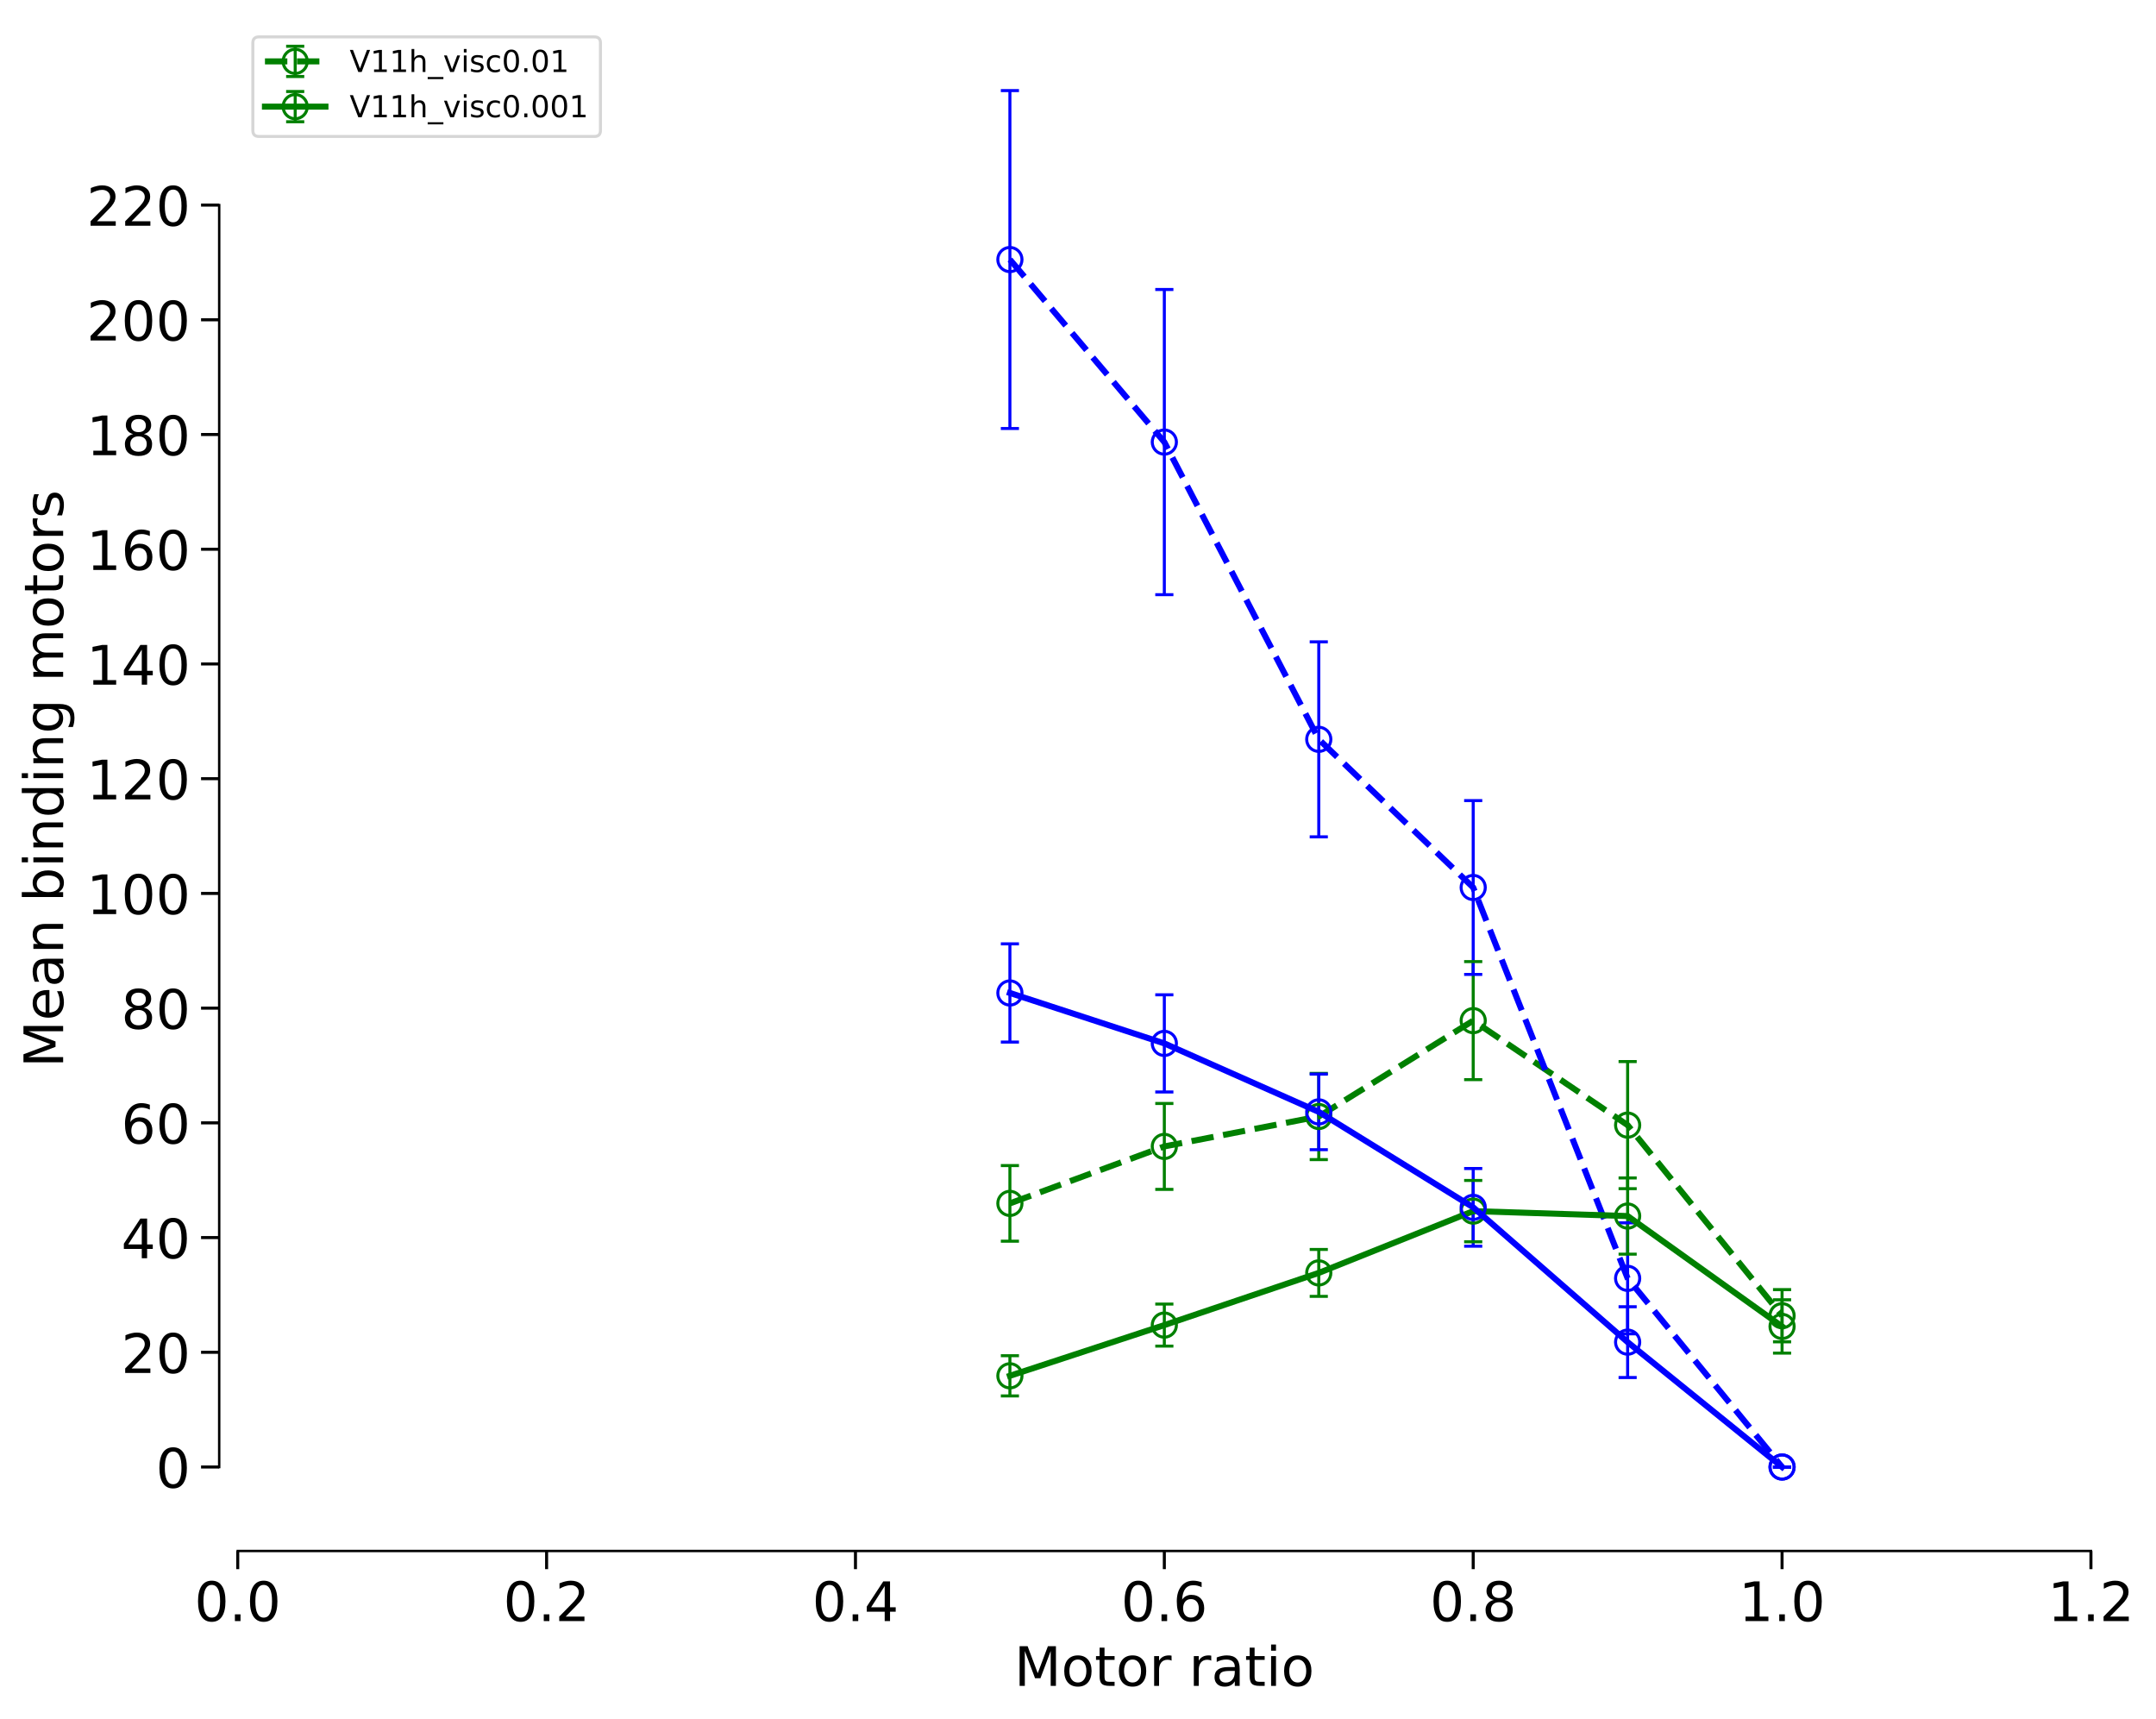 <?xml version="1.0" encoding="utf-8" standalone="no"?>
<!DOCTYPE svg PUBLIC "-//W3C//DTD SVG 1.1//EN"
  "http://www.w3.org/Graphics/SVG/1.1/DTD/svg11.dtd">
<!-- Created with matplotlib (https://matplotlib.org/) -->
<svg height="568.298pt" version="1.1" viewBox="0 0 712.876 568.298" width="712.876pt" xmlns="http://www.w3.org/2000/svg" xmlns:xlink="http://www.w3.org/1999/xlink">
 <defs>
  <style type="text/css">
*{stroke-linecap:butt;stroke-linejoin:round;}
  </style>
 </defs>
 <g id="figure_1">
  <g id="patch_1">
   <path d="M 0 568.298 
L 712.876 568.298 
L 712.876 0 
L 0 0 
z
" style="fill:#ffffff;"/>
  </g>
  <g id="axes_1">
   <g id="patch_2">
    <path d="M 78.606 507.751 
L 691.363 507.751 
L 691.363 7.2 
L 78.606 7.2 
z
" style="fill:#ffffff;"/>
   </g>
   <g id="matplotlib.axis_1">
    <g id="xtick_1">
     <g id="line2d_1">
      <defs>
       <path d="M 0 0 
L 0 6 
" id="m75770ef612" style="stroke:#000000;"/>
      </defs>
      <g>
       <use style="stroke:#000000;" x="78.606" xlink:href="#m75770ef612" y="512.757"/>
      </g>
     </g>
     <g id="text_1">
      <!-- 0.0 -->
      <defs>
       <path d="M 31.781 66.406 
Q 24.172 66.406 20.328 58.906 
Q 16.5 51.422 16.5 36.375 
Q 16.5 21.391 20.328 13.891 
Q 24.172 6.391 31.781 6.391 
Q 39.453 6.391 43.281 13.891 
Q 47.125 21.391 47.125 36.375 
Q 47.125 51.422 43.281 58.906 
Q 39.453 66.406 31.781 66.406 
z
M 31.781 74.219 
Q 44.047 74.219 50.516 64.516 
Q 56.984 54.828 56.984 36.375 
Q 56.984 17.969 50.516 8.266 
Q 44.047 -1.422 31.781 -1.422 
Q 19.531 -1.422 13.062 8.266 
Q 6.594 17.969 6.594 36.375 
Q 6.594 54.828 13.062 64.516 
Q 19.531 74.219 31.781 74.219 
z
" id="DejaVuSans-48"/>
       <path d="M 10.688 12.406 
L 21 12.406 
L 21 0 
L 10.688 0 
z
" id="DejaVuSans-46"/>
      </defs>
      <g transform="translate(64.293 535.934)scale(0.18 -0.18)">
       <use xlink:href="#DejaVuSans-48"/>
       <use x="63.623" xlink:href="#DejaVuSans-46"/>
       <use x="95.41" xlink:href="#DejaVuSans-48"/>
      </g>
     </g>
    </g>
    <g id="xtick_2">
     <g id="line2d_2">
      <g>
       <use style="stroke:#000000;" x="180.732" xlink:href="#m75770ef612" y="512.757"/>
      </g>
     </g>
     <g id="text_2">
      <!-- 0.2 -->
      <defs>
       <path d="M 19.188 8.297 
L 53.609 8.297 
L 53.609 0 
L 7.328 0 
L 7.328 8.297 
Q 12.938 14.109 22.625 23.891 
Q 32.328 33.688 34.812 36.531 
Q 39.547 41.844 41.422 45.531 
Q 43.312 49.219 43.312 52.781 
Q 43.312 58.594 39.234 62.25 
Q 35.156 65.922 28.609 65.922 
Q 23.969 65.922 18.812 64.312 
Q 13.672 62.703 7.812 59.422 
L 7.812 69.391 
Q 13.766 71.781 18.938 73 
Q 24.125 74.219 28.422 74.219 
Q 39.75 74.219 46.484 68.547 
Q 53.219 62.891 53.219 53.422 
Q 53.219 48.922 51.531 44.891 
Q 49.859 40.875 45.406 35.406 
Q 44.188 33.984 37.641 27.219 
Q 31.109 20.453 19.188 8.297 
z
" id="DejaVuSans-50"/>
      </defs>
      <g transform="translate(166.419 535.934)scale(0.18 -0.18)">
       <use xlink:href="#DejaVuSans-48"/>
       <use x="63.623" xlink:href="#DejaVuSans-46"/>
       <use x="95.41" xlink:href="#DejaVuSans-50"/>
      </g>
     </g>
    </g>
    <g id="xtick_3">
     <g id="line2d_3">
      <g>
       <use style="stroke:#000000;" x="282.858" xlink:href="#m75770ef612" y="512.757"/>
      </g>
     </g>
     <g id="text_3">
      <!-- 0.4 -->
      <defs>
       <path d="M 37.797 64.312 
L 12.891 25.391 
L 37.797 25.391 
z
M 35.203 72.906 
L 47.609 72.906 
L 47.609 25.391 
L 58.016 25.391 
L 58.016 17.188 
L 47.609 17.188 
L 47.609 0 
L 37.797 0 
L 37.797 17.188 
L 4.891 17.188 
L 4.891 26.703 
z
" id="DejaVuSans-52"/>
      </defs>
      <g transform="translate(268.545 535.934)scale(0.18 -0.18)">
       <use xlink:href="#DejaVuSans-48"/>
       <use x="63.623" xlink:href="#DejaVuSans-46"/>
       <use x="95.41" xlink:href="#DejaVuSans-52"/>
      </g>
     </g>
    </g>
    <g id="xtick_4">
     <g id="line2d_4">
      <g>
       <use style="stroke:#000000;" x="384.984" xlink:href="#m75770ef612" y="512.757"/>
      </g>
     </g>
     <g id="text_4">
      <!-- 0.6 -->
      <defs>
       <path d="M 33.016 40.375 
Q 26.375 40.375 22.484 35.828 
Q 18.609 31.297 18.609 23.391 
Q 18.609 15.531 22.484 10.953 
Q 26.375 6.391 33.016 6.391 
Q 39.656 6.391 43.531 10.953 
Q 47.406 15.531 47.406 23.391 
Q 47.406 31.297 43.531 35.828 
Q 39.656 40.375 33.016 40.375 
z
M 52.594 71.297 
L 52.594 62.312 
Q 48.875 64.062 45.094 64.984 
Q 41.312 65.922 37.594 65.922 
Q 27.828 65.922 22.672 59.328 
Q 17.531 52.734 16.797 39.406 
Q 19.672 43.656 24.016 45.922 
Q 28.375 48.188 33.594 48.188 
Q 44.578 48.188 50.953 41.516 
Q 57.328 34.859 57.328 23.391 
Q 57.328 12.156 50.688 5.359 
Q 44.047 -1.422 33.016 -1.422 
Q 20.359 -1.422 13.672 8.266 
Q 6.984 17.969 6.984 36.375 
Q 6.984 53.656 15.188 63.938 
Q 23.391 74.219 37.203 74.219 
Q 40.922 74.219 44.703 73.484 
Q 48.484 72.75 52.594 71.297 
z
" id="DejaVuSans-54"/>
      </defs>
      <g transform="translate(370.672 535.934)scale(0.18 -0.18)">
       <use xlink:href="#DejaVuSans-48"/>
       <use x="63.623" xlink:href="#DejaVuSans-46"/>
       <use x="95.41" xlink:href="#DejaVuSans-54"/>
      </g>
     </g>
    </g>
    <g id="xtick_5">
     <g id="line2d_5">
      <g>
       <use style="stroke:#000000;" x="487.111" xlink:href="#m75770ef612" y="512.757"/>
      </g>
     </g>
     <g id="text_5">
      <!-- 0.8 -->
      <defs>
       <path d="M 31.781 34.625 
Q 24.75 34.625 20.719 30.859 
Q 16.703 27.094 16.703 20.516 
Q 16.703 13.922 20.719 10.156 
Q 24.75 6.391 31.781 6.391 
Q 38.812 6.391 42.859 10.172 
Q 46.922 13.969 46.922 20.516 
Q 46.922 27.094 42.891 30.859 
Q 38.875 34.625 31.781 34.625 
z
M 21.922 38.812 
Q 15.578 40.375 12.031 44.719 
Q 8.5 49.078 8.5 55.328 
Q 8.5 64.062 14.719 69.141 
Q 20.953 74.219 31.781 74.219 
Q 42.672 74.219 48.875 69.141 
Q 55.078 64.062 55.078 55.328 
Q 55.078 49.078 51.531 44.719 
Q 48 40.375 41.703 38.812 
Q 48.828 37.156 52.797 32.312 
Q 56.781 27.484 56.781 20.516 
Q 56.781 9.906 50.312 4.234 
Q 43.844 -1.422 31.781 -1.422 
Q 19.734 -1.422 13.25 4.234 
Q 6.781 9.906 6.781 20.516 
Q 6.781 27.484 10.781 32.312 
Q 14.797 37.156 21.922 38.812 
z
M 18.312 54.391 
Q 18.312 48.734 21.844 45.562 
Q 25.391 42.391 31.781 42.391 
Q 38.141 42.391 41.719 45.562 
Q 45.312 48.734 45.312 54.391 
Q 45.312 60.062 41.719 63.234 
Q 38.141 66.406 31.781 66.406 
Q 25.391 66.406 21.844 63.234 
Q 18.312 60.062 18.312 54.391 
z
" id="DejaVuSans-56"/>
      </defs>
      <g transform="translate(472.798 535.934)scale(0.18 -0.18)">
       <use xlink:href="#DejaVuSans-48"/>
       <use x="63.623" xlink:href="#DejaVuSans-46"/>
       <use x="95.41" xlink:href="#DejaVuSans-56"/>
      </g>
     </g>
    </g>
    <g id="xtick_6">
     <g id="line2d_6">
      <g>
       <use style="stroke:#000000;" x="589.237" xlink:href="#m75770ef612" y="512.757"/>
      </g>
     </g>
     <g id="text_6">
      <!-- 1.0 -->
      <defs>
       <path d="M 12.406 8.297 
L 28.516 8.297 
L 28.516 63.922 
L 10.984 60.406 
L 10.984 69.391 
L 28.422 72.906 
L 38.281 72.906 
L 38.281 8.297 
L 54.391 8.297 
L 54.391 0 
L 12.406 0 
z
" id="DejaVuSans-49"/>
      </defs>
      <g transform="translate(574.924 535.934)scale(0.18 -0.18)">
       <use xlink:href="#DejaVuSans-49"/>
       <use x="63.623" xlink:href="#DejaVuSans-46"/>
       <use x="95.41" xlink:href="#DejaVuSans-48"/>
      </g>
     </g>
    </g>
    <g id="xtick_7">
     <g id="line2d_7">
      <g>
       <use style="stroke:#000000;" x="691.363" xlink:href="#m75770ef612" y="512.757"/>
      </g>
     </g>
     <g id="text_7">
      <!-- 1.2 -->
      <g transform="translate(677.05 535.934)scale(0.18 -0.18)">
       <use xlink:href="#DejaVuSans-49"/>
       <use x="63.623" xlink:href="#DejaVuSans-46"/>
       <use x="95.41" xlink:href="#DejaVuSans-50"/>
      </g>
     </g>
    </g>
    <g id="text_8">
     <!-- Motor ratio -->
     <defs>
      <path d="M 9.812 72.906 
L 24.516 72.906 
L 43.109 23.297 
L 61.812 72.906 
L 76.516 72.906 
L 76.516 0 
L 66.891 0 
L 66.891 64.016 
L 48.094 14.016 
L 38.188 14.016 
L 19.391 64.016 
L 19.391 0 
L 9.812 0 
z
" id="DejaVuSans-77"/>
      <path d="M 30.609 48.391 
Q 23.391 48.391 19.188 42.75 
Q 14.984 37.109 14.984 27.297 
Q 14.984 17.484 19.156 11.844 
Q 23.344 6.203 30.609 6.203 
Q 37.797 6.203 41.984 11.859 
Q 46.188 17.531 46.188 27.297 
Q 46.188 37.016 41.984 42.703 
Q 37.797 48.391 30.609 48.391 
z
M 30.609 56 
Q 42.328 56 49.016 48.375 
Q 55.719 40.766 55.719 27.297 
Q 55.719 13.875 49.016 6.219 
Q 42.328 -1.422 30.609 -1.422 
Q 18.844 -1.422 12.172 6.219 
Q 5.516 13.875 5.516 27.297 
Q 5.516 40.766 12.172 48.375 
Q 18.844 56 30.609 56 
z
" id="DejaVuSans-111"/>
      <path d="M 18.312 70.219 
L 18.312 54.688 
L 36.812 54.688 
L 36.812 47.703 
L 18.312 47.703 
L 18.312 18.016 
Q 18.312 11.328 20.141 9.422 
Q 21.969 7.516 27.594 7.516 
L 36.812 7.516 
L 36.812 0 
L 27.594 0 
Q 17.188 0 13.234 3.875 
Q 9.281 7.766 9.281 18.016 
L 9.281 47.703 
L 2.688 47.703 
L 2.688 54.688 
L 9.281 54.688 
L 9.281 70.219 
z
" id="DejaVuSans-116"/>
      <path d="M 41.109 46.297 
Q 39.594 47.172 37.812 47.578 
Q 36.031 48 33.891 48 
Q 26.266 48 22.188 43.047 
Q 18.109 38.094 18.109 28.812 
L 18.109 0 
L 9.078 0 
L 9.078 54.688 
L 18.109 54.688 
L 18.109 46.188 
Q 20.953 51.172 25.484 53.578 
Q 30.031 56 36.531 56 
Q 37.453 56 38.578 55.875 
Q 39.703 55.766 41.062 55.516 
z
" id="DejaVuSans-114"/>
      <path id="DejaVuSans-32"/>
      <path d="M 34.281 27.484 
Q 23.391 27.484 19.188 25 
Q 14.984 22.516 14.984 16.5 
Q 14.984 11.719 18.141 8.906 
Q 21.297 6.109 26.703 6.109 
Q 34.188 6.109 38.703 11.406 
Q 43.219 16.703 43.219 25.484 
L 43.219 27.484 
z
M 52.203 31.203 
L 52.203 0 
L 43.219 0 
L 43.219 8.297 
Q 40.141 3.328 35.547 0.953 
Q 30.953 -1.422 24.312 -1.422 
Q 15.922 -1.422 10.953 3.297 
Q 6 8.016 6 15.922 
Q 6 25.141 12.172 29.828 
Q 18.359 34.516 30.609 34.516 
L 43.219 34.516 
L 43.219 35.406 
Q 43.219 41.609 39.141 45 
Q 35.062 48.391 27.688 48.391 
Q 23 48.391 18.547 47.266 
Q 14.109 46.141 10.016 43.891 
L 10.016 52.203 
Q 14.938 54.109 19.578 55.047 
Q 24.219 56 28.609 56 
Q 40.484 56 46.344 49.844 
Q 52.203 43.703 52.203 31.203 
z
" id="DejaVuSans-97"/>
      <path d="M 9.422 54.688 
L 18.406 54.688 
L 18.406 0 
L 9.422 0 
z
M 9.422 75.984 
L 18.406 75.984 
L 18.406 64.594 
L 9.422 64.594 
z
" id="DejaVuSans-105"/>
     </defs>
     <g transform="translate(335.366 557.355)scale(0.18 -0.18)">
      <use xlink:href="#DejaVuSans-77"/>
      <use x="86.279" xlink:href="#DejaVuSans-111"/>
      <use x="147.461" xlink:href="#DejaVuSans-116"/>
      <use x="186.67" xlink:href="#DejaVuSans-111"/>
      <use x="247.852" xlink:href="#DejaVuSans-114"/>
      <use x="288.965" xlink:href="#DejaVuSans-32"/>
      <use x="320.752" xlink:href="#DejaVuSans-114"/>
      <use x="361.865" xlink:href="#DejaVuSans-97"/>
      <use x="423.145" xlink:href="#DejaVuSans-116"/>
      <use x="462.354" xlink:href="#DejaVuSans-105"/>
      <use x="490.137" xlink:href="#DejaVuSans-111"/>
     </g>
    </g>
   </g>
   <g id="matplotlib.axis_2">
    <g id="ytick_1">
     <g id="line2d_8">
      <defs>
       <path d="M 0 0 
L -6 0 
" id="m78213540f8" style="stroke:#000000;"/>
      </defs>
      <g>
       <use style="stroke:#000000;" x="72.478" xlink:href="#m78213540f8" y="484.999"/>
      </g>
     </g>
     <g id="text_9">
      <!-- 0 -->
      <g transform="translate(51.526 491.837)scale(0.18 -0.18)">
       <use xlink:href="#DejaVuSans-48"/>
      </g>
     </g>
    </g>
    <g id="ytick_2">
     <g id="line2d_9">
      <g>
       <use style="stroke:#000000;" x="72.478" xlink:href="#m78213540f8" y="447.072"/>
      </g>
     </g>
     <g id="text_10">
      <!-- 20 -->
      <g transform="translate(40.073 453.91)scale(0.18 -0.18)">
       <use xlink:href="#DejaVuSans-50"/>
       <use x="63.623" xlink:href="#DejaVuSans-48"/>
      </g>
     </g>
    </g>
    <g id="ytick_3">
     <g id="line2d_10">
      <g>
       <use style="stroke:#000000;" x="72.478" xlink:href="#m78213540f8" y="409.145"/>
      </g>
     </g>
     <g id="text_11">
      <!-- 40 -->
      <g transform="translate(40.073 415.983)scale(0.18 -0.18)">
       <use xlink:href="#DejaVuSans-52"/>
       <use x="63.623" xlink:href="#DejaVuSans-48"/>
      </g>
     </g>
    </g>
    <g id="ytick_4">
     <g id="line2d_11">
      <g>
       <use style="stroke:#000000;" x="72.478" xlink:href="#m78213540f8" y="371.217"/>
      </g>
     </g>
     <g id="text_12">
      <!-- 60 -->
      <g transform="translate(40.073 378.056)scale(0.18 -0.18)">
       <use xlink:href="#DejaVuSans-54"/>
       <use x="63.623" xlink:href="#DejaVuSans-48"/>
      </g>
     </g>
    </g>
    <g id="ytick_5">
     <g id="line2d_12">
      <g>
       <use style="stroke:#000000;" x="72.478" xlink:href="#m78213540f8" y="333.29"/>
      </g>
     </g>
     <g id="text_13">
      <!-- 80 -->
      <g transform="translate(40.073 340.129)scale(0.18 -0.18)">
       <use xlink:href="#DejaVuSans-56"/>
       <use x="63.623" xlink:href="#DejaVuSans-48"/>
      </g>
     </g>
    </g>
    <g id="ytick_6">
     <g id="line2d_13">
      <g>
       <use style="stroke:#000000;" x="72.478" xlink:href="#m78213540f8" y="295.363"/>
      </g>
     </g>
     <g id="text_14">
      <!-- 100 -->
      <g transform="translate(28.621 302.202)scale(0.18 -0.18)">
       <use xlink:href="#DejaVuSans-49"/>
       <use x="63.623" xlink:href="#DejaVuSans-48"/>
       <use x="127.246" xlink:href="#DejaVuSans-48"/>
      </g>
     </g>
    </g>
    <g id="ytick_7">
     <g id="line2d_14">
      <g>
       <use style="stroke:#000000;" x="72.478" xlink:href="#m78213540f8" y="257.436"/>
      </g>
     </g>
     <g id="text_15">
      <!-- 120 -->
      <g transform="translate(28.621 264.275)scale(0.18 -0.18)">
       <use xlink:href="#DejaVuSans-49"/>
       <use x="63.623" xlink:href="#DejaVuSans-50"/>
       <use x="127.246" xlink:href="#DejaVuSans-48"/>
      </g>
     </g>
    </g>
    <g id="ytick_8">
     <g id="line2d_15">
      <g>
       <use style="stroke:#000000;" x="72.478" xlink:href="#m78213540f8" y="219.509"/>
      </g>
     </g>
     <g id="text_16">
      <!-- 140 -->
      <g transform="translate(28.621 226.347)scale(0.18 -0.18)">
       <use xlink:href="#DejaVuSans-49"/>
       <use x="63.623" xlink:href="#DejaVuSans-52"/>
       <use x="127.246" xlink:href="#DejaVuSans-48"/>
      </g>
     </g>
    </g>
    <g id="ytick_9">
     <g id="line2d_16">
      <g>
       <use style="stroke:#000000;" x="72.478" xlink:href="#m78213540f8" y="181.582"/>
      </g>
     </g>
     <g id="text_17">
      <!-- 160 -->
      <g transform="translate(28.621 188.42)scale(0.18 -0.18)">
       <use xlink:href="#DejaVuSans-49"/>
       <use x="63.623" xlink:href="#DejaVuSans-54"/>
       <use x="127.246" xlink:href="#DejaVuSans-48"/>
      </g>
     </g>
    </g>
    <g id="ytick_10">
     <g id="line2d_17">
      <g>
       <use style="stroke:#000000;" x="72.478" xlink:href="#m78213540f8" y="143.655"/>
      </g>
     </g>
     <g id="text_18">
      <!-- 180 -->
      <g transform="translate(28.621 150.493)scale(0.18 -0.18)">
       <use xlink:href="#DejaVuSans-49"/>
       <use x="63.623" xlink:href="#DejaVuSans-56"/>
       <use x="127.246" xlink:href="#DejaVuSans-48"/>
      </g>
     </g>
    </g>
    <g id="ytick_11">
     <g id="line2d_18">
      <g>
       <use style="stroke:#000000;" x="72.478" xlink:href="#m78213540f8" y="105.727"/>
      </g>
     </g>
     <g id="text_19">
      <!-- 200 -->
      <g transform="translate(28.621 112.566)scale(0.18 -0.18)">
       <use xlink:href="#DejaVuSans-50"/>
       <use x="63.623" xlink:href="#DejaVuSans-48"/>
       <use x="127.246" xlink:href="#DejaVuSans-48"/>
      </g>
     </g>
    </g>
    <g id="ytick_12">
     <g id="line2d_19">
      <g>
       <use style="stroke:#000000;" x="72.478" xlink:href="#m78213540f8" y="67.8"/>
      </g>
     </g>
     <g id="text_20">
      <!-- 220 -->
      <g transform="translate(28.621 74.639)scale(0.18 -0.18)">
       <use xlink:href="#DejaVuSans-50"/>
       <use x="63.623" xlink:href="#DejaVuSans-50"/>
       <use x="127.246" xlink:href="#DejaVuSans-48"/>
      </g>
     </g>
    </g>
    <g id="text_21">
     <!-- Mean binding motors -->
     <defs>
      <path d="M 56.203 29.594 
L 56.203 25.203 
L 14.891 25.203 
Q 15.484 15.922 20.484 11.062 
Q 25.484 6.203 34.422 6.203 
Q 39.594 6.203 44.453 7.469 
Q 49.312 8.734 54.109 11.281 
L 54.109 2.781 
Q 49.266 0.734 44.188 -0.344 
Q 39.109 -1.422 33.891 -1.422 
Q 20.797 -1.422 13.156 6.188 
Q 5.516 13.812 5.516 26.812 
Q 5.516 40.234 12.766 48.109 
Q 20.016 56 32.328 56 
Q 43.359 56 49.781 48.891 
Q 56.203 41.797 56.203 29.594 
z
M 47.219 32.234 
Q 47.125 39.594 43.094 43.984 
Q 39.062 48.391 32.422 48.391 
Q 24.906 48.391 20.391 44.141 
Q 15.875 39.891 15.188 32.172 
z
" id="DejaVuSans-101"/>
      <path d="M 54.891 33.016 
L 54.891 0 
L 45.906 0 
L 45.906 32.719 
Q 45.906 40.484 42.875 44.328 
Q 39.844 48.188 33.797 48.188 
Q 26.516 48.188 22.312 43.547 
Q 18.109 38.922 18.109 30.906 
L 18.109 0 
L 9.078 0 
L 9.078 54.688 
L 18.109 54.688 
L 18.109 46.188 
Q 21.344 51.125 25.703 53.562 
Q 30.078 56 35.797 56 
Q 45.219 56 50.047 50.172 
Q 54.891 44.344 54.891 33.016 
z
" id="DejaVuSans-110"/>
      <path d="M 48.688 27.297 
Q 48.688 37.203 44.609 42.844 
Q 40.531 48.484 33.406 48.484 
Q 26.266 48.484 22.188 42.844 
Q 18.109 37.203 18.109 27.297 
Q 18.109 17.391 22.188 11.75 
Q 26.266 6.109 33.406 6.109 
Q 40.531 6.109 44.609 11.75 
Q 48.688 17.391 48.688 27.297 
z
M 18.109 46.391 
Q 20.953 51.266 25.266 53.625 
Q 29.594 56 35.594 56 
Q 45.562 56 51.781 48.094 
Q 58.016 40.188 58.016 27.297 
Q 58.016 14.406 51.781 6.484 
Q 45.562 -1.422 35.594 -1.422 
Q 29.594 -1.422 25.266 0.953 
Q 20.953 3.328 18.109 8.203 
L 18.109 0 
L 9.078 0 
L 9.078 75.984 
L 18.109 75.984 
z
" id="DejaVuSans-98"/>
      <path d="M 45.406 46.391 
L 45.406 75.984 
L 54.391 75.984 
L 54.391 0 
L 45.406 0 
L 45.406 8.203 
Q 42.578 3.328 38.25 0.953 
Q 33.938 -1.422 27.875 -1.422 
Q 17.969 -1.422 11.734 6.484 
Q 5.516 14.406 5.516 27.297 
Q 5.516 40.188 11.734 48.094 
Q 17.969 56 27.875 56 
Q 33.938 56 38.25 53.625 
Q 42.578 51.266 45.406 46.391 
z
M 14.797 27.297 
Q 14.797 17.391 18.875 11.75 
Q 22.953 6.109 30.078 6.109 
Q 37.203 6.109 41.297 11.75 
Q 45.406 17.391 45.406 27.297 
Q 45.406 37.203 41.297 42.844 
Q 37.203 48.484 30.078 48.484 
Q 22.953 48.484 18.875 42.844 
Q 14.797 37.203 14.797 27.297 
z
" id="DejaVuSans-100"/>
      <path d="M 45.406 27.984 
Q 45.406 37.75 41.375 43.109 
Q 37.359 48.484 30.078 48.484 
Q 22.859 48.484 18.828 43.109 
Q 14.797 37.75 14.797 27.984 
Q 14.797 18.266 18.828 12.891 
Q 22.859 7.516 30.078 7.516 
Q 37.359 7.516 41.375 12.891 
Q 45.406 18.266 45.406 27.984 
z
M 54.391 6.781 
Q 54.391 -7.172 48.188 -13.984 
Q 42 -20.797 29.203 -20.797 
Q 24.469 -20.797 20.266 -20.094 
Q 16.062 -19.391 12.109 -17.922 
L 12.109 -9.188 
Q 16.062 -11.328 19.922 -12.344 
Q 23.781 -13.375 27.781 -13.375 
Q 36.625 -13.375 41.016 -8.766 
Q 45.406 -4.156 45.406 5.172 
L 45.406 9.625 
Q 42.625 4.781 38.281 2.391 
Q 33.938 0 27.875 0 
Q 17.828 0 11.672 7.656 
Q 5.516 15.328 5.516 27.984 
Q 5.516 40.672 11.672 48.328 
Q 17.828 56 27.875 56 
Q 33.938 56 38.281 53.609 
Q 42.625 51.219 45.406 46.391 
L 45.406 54.688 
L 54.391 54.688 
z
" id="DejaVuSans-103"/>
      <path d="M 52 44.188 
Q 55.375 50.25 60.062 53.125 
Q 64.75 56 71.094 56 
Q 79.641 56 84.281 50.016 
Q 88.922 44.047 88.922 33.016 
L 88.922 0 
L 79.891 0 
L 79.891 32.719 
Q 79.891 40.578 77.094 44.375 
Q 74.312 48.188 68.609 48.188 
Q 61.625 48.188 57.562 43.547 
Q 53.516 38.922 53.516 30.906 
L 53.516 0 
L 44.484 0 
L 44.484 32.719 
Q 44.484 40.625 41.703 44.406 
Q 38.922 48.188 33.109 48.188 
Q 26.219 48.188 22.156 43.531 
Q 18.109 38.875 18.109 30.906 
L 18.109 0 
L 9.078 0 
L 9.078 54.688 
L 18.109 54.688 
L 18.109 46.188 
Q 21.188 51.219 25.484 53.609 
Q 29.781 56 35.688 56 
Q 41.656 56 45.828 52.969 
Q 50 49.953 52 44.188 
z
" id="DejaVuSans-109"/>
      <path d="M 44.281 53.078 
L 44.281 44.578 
Q 40.484 46.531 36.375 47.5 
Q 32.281 48.484 27.875 48.484 
Q 21.188 48.484 17.844 46.438 
Q 14.5 44.391 14.5 40.281 
Q 14.5 37.156 16.891 35.375 
Q 19.281 33.594 26.516 31.984 
L 29.594 31.297 
Q 39.156 29.25 43.188 25.516 
Q 47.219 21.781 47.219 15.094 
Q 47.219 7.469 41.188 3.016 
Q 35.156 -1.422 24.609 -1.422 
Q 20.219 -1.422 15.453 -0.562 
Q 10.688 0.297 5.422 2 
L 5.422 11.281 
Q 10.406 8.688 15.234 7.391 
Q 20.062 6.109 24.812 6.109 
Q 31.156 6.109 34.562 8.281 
Q 37.984 10.453 37.984 14.406 
Q 37.984 18.062 35.516 20.016 
Q 33.062 21.969 24.703 23.781 
L 21.578 24.516 
Q 13.234 26.266 9.516 29.906 
Q 5.812 33.547 5.812 39.891 
Q 5.812 47.609 11.281 51.797 
Q 16.75 56 26.812 56 
Q 31.781 56 36.172 55.266 
Q 40.578 54.547 44.281 53.078 
z
" id="DejaVuSans-115"/>
     </defs>
     <g transform="translate(20.877 352.964)rotate(-90)scale(0.18 -0.18)">
      <use xlink:href="#DejaVuSans-77"/>
      <use x="86.279" xlink:href="#DejaVuSans-101"/>
      <use x="147.803" xlink:href="#DejaVuSans-97"/>
      <use x="209.082" xlink:href="#DejaVuSans-110"/>
      <use x="272.461" xlink:href="#DejaVuSans-32"/>
      <use x="304.248" xlink:href="#DejaVuSans-98"/>
      <use x="367.725" xlink:href="#DejaVuSans-105"/>
      <use x="395.508" xlink:href="#DejaVuSans-110"/>
      <use x="458.887" xlink:href="#DejaVuSans-100"/>
      <use x="522.363" xlink:href="#DejaVuSans-105"/>
      <use x="550.146" xlink:href="#DejaVuSans-110"/>
      <use x="613.525" xlink:href="#DejaVuSans-103"/>
      <use x="677.002" xlink:href="#DejaVuSans-32"/>
      <use x="708.789" xlink:href="#DejaVuSans-109"/>
      <use x="806.201" xlink:href="#DejaVuSans-111"/>
      <use x="867.383" xlink:href="#DejaVuSans-116"/>
      <use x="906.592" xlink:href="#DejaVuSans-111"/>
      <use x="967.773" xlink:href="#DejaVuSans-114"/>
      <use x="1008.887" xlink:href="#DejaVuSans-115"/>
     </g>
    </g>
   </g>
   <g id="LineCollection_1">
    <path clip-path="url(#p0253cecde7)" d="M 333.921 410.344 
L 333.921 385.339 
" style="fill:none;stroke:#008000;"/>
    <path clip-path="url(#p0253cecde7)" d="M 384.984 393.213 
L 384.984 364.806 
" style="fill:none;stroke:#008000;"/>
    <path clip-path="url(#p0253cecde7)" d="M 436.048 383.365 
L 436.048 354.864 
" style="fill:none;stroke:#008000;"/>
    <path clip-path="url(#p0253cecde7)" d="M 487.111 356.935 
L 487.111 317.907 
" style="fill:none;stroke:#008000;"/>
    <path clip-path="url(#p0253cecde7)" d="M 538.174 392.979 
L 538.174 350.958 
" style="fill:none;stroke:#008000;"/>
    <path clip-path="url(#p0253cecde7)" d="M 589.237 443.61 
L 589.237 426.35 
" style="fill:none;stroke:#008000;"/>
   </g>
   <g id="LineCollection_2">
    <path clip-path="url(#p0253cecde7)" d="M 333.921 141.66 
L 333.921 29.952 
" style="fill:none;stroke:#0000ff;"/>
    <path clip-path="url(#p0253cecde7)" d="M 384.984 196.602 
L 384.984 95.702 
" style="fill:none;stroke:#0000ff;"/>
    <path clip-path="url(#p0253cecde7)" d="M 436.048 276.658 
L 436.048 212.191 
" style="fill:none;stroke:#0000ff;"/>
    <path clip-path="url(#p0253cecde7)" d="M 487.111 322.145 
L 487.111 264.676 
" style="fill:none;stroke:#0000ff;"/>
    <path clip-path="url(#p0253cecde7)" d="M 538.174 440.974 
L 538.174 404.277 
" style="fill:none;stroke:#0000ff;"/>
    <path clip-path="url(#p0253cecde7)" d="M 589.237 484.999 
L 589.237 484.999 
" style="fill:none;stroke:#0000ff;"/>
   </g>
   <g id="LineCollection_3">
    <path clip-path="url(#p0253cecde7)" d="M 333.921 461.492 
L 333.921 448.198 
" style="fill:none;stroke:#008000;"/>
    <path clip-path="url(#p0253cecde7)" d="M 384.984 445.025 
L 384.984 431.131 
" style="fill:none;stroke:#008000;"/>
    <path clip-path="url(#p0253cecde7)" d="M 436.048 428.579 
L 436.048 413.067 
" style="fill:none;stroke:#008000;"/>
    <path clip-path="url(#p0253cecde7)" d="M 487.111 410.535 
L 487.111 390.255 
" style="fill:none;stroke:#008000;"/>
    <path clip-path="url(#p0253cecde7)" d="M 538.174 414.626 
L 538.174 389.431 
" style="fill:none;stroke:#008000;"/>
    <path clip-path="url(#p0253cecde7)" d="M 589.237 447.346 
L 589.237 429.712 
" style="fill:none;stroke:#008000;"/>
   </g>
   <g id="LineCollection_4">
    <path clip-path="url(#p0253cecde7)" d="M 333.921 344.513 
L 333.921 312.042 
" style="fill:none;stroke:#0000ff;"/>
    <path clip-path="url(#p0253cecde7)" d="M 384.984 361.015 
L 384.984 328.885 
" style="fill:none;stroke:#0000ff;"/>
    <path clip-path="url(#p0253cecde7)" d="M 436.048 380.085 
L 436.048 355.102 
" style="fill:none;stroke:#0000ff;"/>
    <path clip-path="url(#p0253cecde7)" d="M 487.111 412.003 
L 487.111 386.308 
" style="fill:none;stroke:#0000ff;"/>
    <path clip-path="url(#p0253cecde7)" d="M 538.174 455.41 
L 538.174 432.012 
" style="fill:none;stroke:#0000ff;"/>
    <path clip-path="url(#p0253cecde7)" d="M 589.237 484.999 
L 589.237 484.999 
" style="fill:none;stroke:#0000ff;"/>
   </g>
   <g id="line2d_20">
    <defs>
     <path d="M 3 0 
L -3 -0 
" id="m8ef7394e4d" style="stroke:#008000;"/>
    </defs>
    <g clip-path="url(#p0253cecde7)">
     <use style="fill:#008000;stroke:#008000;" x="333.921" xlink:href="#m8ef7394e4d" y="410.344"/>
     <use style="fill:#008000;stroke:#008000;" x="384.984" xlink:href="#m8ef7394e4d" y="393.213"/>
     <use style="fill:#008000;stroke:#008000;" x="436.048" xlink:href="#m8ef7394e4d" y="383.365"/>
     <use style="fill:#008000;stroke:#008000;" x="487.111" xlink:href="#m8ef7394e4d" y="356.935"/>
     <use style="fill:#008000;stroke:#008000;" x="538.174" xlink:href="#m8ef7394e4d" y="392.979"/>
     <use style="fill:#008000;stroke:#008000;" x="589.237" xlink:href="#m8ef7394e4d" y="443.61"/>
    </g>
   </g>
   <g id="line2d_21">
    <g clip-path="url(#p0253cecde7)">
     <use style="fill:#008000;stroke:#008000;" x="333.921" xlink:href="#m8ef7394e4d" y="385.339"/>
     <use style="fill:#008000;stroke:#008000;" x="384.984" xlink:href="#m8ef7394e4d" y="364.806"/>
     <use style="fill:#008000;stroke:#008000;" x="436.048" xlink:href="#m8ef7394e4d" y="354.864"/>
     <use style="fill:#008000;stroke:#008000;" x="487.111" xlink:href="#m8ef7394e4d" y="317.907"/>
     <use style="fill:#008000;stroke:#008000;" x="538.174" xlink:href="#m8ef7394e4d" y="350.958"/>
     <use style="fill:#008000;stroke:#008000;" x="589.237" xlink:href="#m8ef7394e4d" y="426.35"/>
    </g>
   </g>
   <g id="line2d_22">
    <defs>
     <path d="M 3 0 
L -3 -0 
" id="m555c2b9b69" style="stroke:#0000ff;"/>
    </defs>
    <g clip-path="url(#p0253cecde7)">
     <use style="fill:#0000ff;stroke:#0000ff;" x="333.921" xlink:href="#m555c2b9b69" y="141.66"/>
     <use style="fill:#0000ff;stroke:#0000ff;" x="384.984" xlink:href="#m555c2b9b69" y="196.602"/>
     <use style="fill:#0000ff;stroke:#0000ff;" x="436.048" xlink:href="#m555c2b9b69" y="276.658"/>
     <use style="fill:#0000ff;stroke:#0000ff;" x="487.111" xlink:href="#m555c2b9b69" y="322.145"/>
     <use style="fill:#0000ff;stroke:#0000ff;" x="538.174" xlink:href="#m555c2b9b69" y="440.974"/>
     <use style="fill:#0000ff;stroke:#0000ff;" x="589.237" xlink:href="#m555c2b9b69" y="484.999"/>
    </g>
   </g>
   <g id="line2d_23">
    <g clip-path="url(#p0253cecde7)">
     <use style="fill:#0000ff;stroke:#0000ff;" x="333.921" xlink:href="#m555c2b9b69" y="29.952"/>
     <use style="fill:#0000ff;stroke:#0000ff;" x="384.984" xlink:href="#m555c2b9b69" y="95.702"/>
     <use style="fill:#0000ff;stroke:#0000ff;" x="436.048" xlink:href="#m555c2b9b69" y="212.191"/>
     <use style="fill:#0000ff;stroke:#0000ff;" x="487.111" xlink:href="#m555c2b9b69" y="264.676"/>
     <use style="fill:#0000ff;stroke:#0000ff;" x="538.174" xlink:href="#m555c2b9b69" y="404.277"/>
     <use style="fill:#0000ff;stroke:#0000ff;" x="589.237" xlink:href="#m555c2b9b69" y="484.999"/>
    </g>
   </g>
   <g id="line2d_24">
    <g clip-path="url(#p0253cecde7)">
     <use style="fill:#008000;stroke:#008000;" x="333.921" xlink:href="#m8ef7394e4d" y="461.492"/>
     <use style="fill:#008000;stroke:#008000;" x="384.984" xlink:href="#m8ef7394e4d" y="445.025"/>
     <use style="fill:#008000;stroke:#008000;" x="436.048" xlink:href="#m8ef7394e4d" y="428.579"/>
     <use style="fill:#008000;stroke:#008000;" x="487.111" xlink:href="#m8ef7394e4d" y="410.535"/>
     <use style="fill:#008000;stroke:#008000;" x="538.174" xlink:href="#m8ef7394e4d" y="414.626"/>
     <use style="fill:#008000;stroke:#008000;" x="589.237" xlink:href="#m8ef7394e4d" y="447.346"/>
    </g>
   </g>
   <g id="line2d_25">
    <g clip-path="url(#p0253cecde7)">
     <use style="fill:#008000;stroke:#008000;" x="333.921" xlink:href="#m8ef7394e4d" y="448.198"/>
     <use style="fill:#008000;stroke:#008000;" x="384.984" xlink:href="#m8ef7394e4d" y="431.131"/>
     <use style="fill:#008000;stroke:#008000;" x="436.048" xlink:href="#m8ef7394e4d" y="413.067"/>
     <use style="fill:#008000;stroke:#008000;" x="487.111" xlink:href="#m8ef7394e4d" y="390.255"/>
     <use style="fill:#008000;stroke:#008000;" x="538.174" xlink:href="#m8ef7394e4d" y="389.431"/>
     <use style="fill:#008000;stroke:#008000;" x="589.237" xlink:href="#m8ef7394e4d" y="429.712"/>
    </g>
   </g>
   <g id="line2d_26">
    <g clip-path="url(#p0253cecde7)">
     <use style="fill:#0000ff;stroke:#0000ff;" x="333.921" xlink:href="#m555c2b9b69" y="344.513"/>
     <use style="fill:#0000ff;stroke:#0000ff;" x="384.984" xlink:href="#m555c2b9b69" y="361.015"/>
     <use style="fill:#0000ff;stroke:#0000ff;" x="436.048" xlink:href="#m555c2b9b69" y="380.085"/>
     <use style="fill:#0000ff;stroke:#0000ff;" x="487.111" xlink:href="#m555c2b9b69" y="412.003"/>
     <use style="fill:#0000ff;stroke:#0000ff;" x="538.174" xlink:href="#m555c2b9b69" y="455.41"/>
     <use style="fill:#0000ff;stroke:#0000ff;" x="589.237" xlink:href="#m555c2b9b69" y="484.999"/>
    </g>
   </g>
   <g id="line2d_27">
    <g clip-path="url(#p0253cecde7)">
     <use style="fill:#0000ff;stroke:#0000ff;" x="333.921" xlink:href="#m555c2b9b69" y="312.042"/>
     <use style="fill:#0000ff;stroke:#0000ff;" x="384.984" xlink:href="#m555c2b9b69" y="328.885"/>
     <use style="fill:#0000ff;stroke:#0000ff;" x="436.048" xlink:href="#m555c2b9b69" y="355.102"/>
     <use style="fill:#0000ff;stroke:#0000ff;" x="487.111" xlink:href="#m555c2b9b69" y="386.308"/>
     <use style="fill:#0000ff;stroke:#0000ff;" x="538.174" xlink:href="#m555c2b9b69" y="432.012"/>
     <use style="fill:#0000ff;stroke:#0000ff;" x="589.237" xlink:href="#m555c2b9b69" y="484.999"/>
    </g>
   </g>
   <g id="line2d_28">
    <path clip-path="url(#p0253cecde7)" d="M 333.921 397.842 
L 384.984 379.009 
L 436.048 369.115 
L 487.111 337.421 
L 538.174 371.968 
L 589.237 434.98 
" style="fill:none;stroke:#008000;stroke-dasharray:7.4,3.2;stroke-dashoffset:0;stroke-width:2;"/>
    <defs>
     <path d="M 0 4 
C 1.061 4 2.078 3.579 2.828 2.828 
C 3.579 2.078 4 1.061 4 0 
C 4 -1.061 3.579 -2.078 2.828 -2.828 
C 2.078 -3.579 1.061 -4 0 -4 
C -1.061 -4 -2.078 -3.579 -2.828 -2.828 
C -3.579 -2.078 -4 -1.061 -4 0 
C -4 1.061 -3.579 2.078 -2.828 2.828 
C -2.078 3.579 -1.061 4 0 4 
z
" id="md41fa054ce" style="stroke:#008000;"/>
    </defs>
    <g clip-path="url(#p0253cecde7)">
     <use style="fill-opacity:0;stroke:#008000;" x="333.921" xlink:href="#md41fa054ce" y="397.842"/>
     <use style="fill-opacity:0;stroke:#008000;" x="384.984" xlink:href="#md41fa054ce" y="379.009"/>
     <use style="fill-opacity:0;stroke:#008000;" x="436.048" xlink:href="#md41fa054ce" y="369.115"/>
     <use style="fill-opacity:0;stroke:#008000;" x="487.111" xlink:href="#md41fa054ce" y="337.421"/>
     <use style="fill-opacity:0;stroke:#008000;" x="538.174" xlink:href="#md41fa054ce" y="371.968"/>
     <use style="fill-opacity:0;stroke:#008000;" x="589.237" xlink:href="#md41fa054ce" y="434.98"/>
    </g>
   </g>
   <g id="line2d_29">
    <path clip-path="url(#p0253cecde7)" d="M 333.921 85.806 
L 384.984 146.152 
L 436.048 244.424 
L 487.111 293.41 
L 538.174 422.626 
L 589.237 484.999 
" style="fill:none;stroke:#0000ff;stroke-dasharray:7.4,3.2;stroke-dashoffset:0;stroke-width:2;"/>
    <defs>
     <path d="M 0 4 
C 1.061 4 2.078 3.579 2.828 2.828 
C 3.579 2.078 4 1.061 4 0 
C 4 -1.061 3.579 -2.078 2.828 -2.828 
C 2.078 -3.579 1.061 -4 0 -4 
C -1.061 -4 -2.078 -3.579 -2.828 -2.828 
C -3.579 -2.078 -4 -1.061 -4 0 
C -4 1.061 -3.579 2.078 -2.828 2.828 
C -2.078 3.579 -1.061 4 0 4 
z
" id="m5c6b3c65a2" style="stroke:#0000ff;"/>
    </defs>
    <g clip-path="url(#p0253cecde7)">
     <use style="fill-opacity:0;stroke:#0000ff;" x="333.921" xlink:href="#m5c6b3c65a2" y="85.806"/>
     <use style="fill-opacity:0;stroke:#0000ff;" x="384.984" xlink:href="#m5c6b3c65a2" y="146.152"/>
     <use style="fill-opacity:0;stroke:#0000ff;" x="436.048" xlink:href="#m5c6b3c65a2" y="244.424"/>
     <use style="fill-opacity:0;stroke:#0000ff;" x="487.111" xlink:href="#m5c6b3c65a2" y="293.41"/>
     <use style="fill-opacity:0;stroke:#0000ff;" x="538.174" xlink:href="#m5c6b3c65a2" y="422.626"/>
     <use style="fill-opacity:0;stroke:#0000ff;" x="589.237" xlink:href="#m5c6b3c65a2" y="484.999"/>
    </g>
   </g>
   <g id="line2d_30">
    <path clip-path="url(#p0253cecde7)" d="M 333.921 454.845 
L 384.984 438.078 
L 436.048 420.823 
L 487.111 400.395 
L 538.174 402.029 
L 589.237 438.529 
" style="fill:none;stroke:#008000;stroke-linecap:square;stroke-width:2;"/>
    <g clip-path="url(#p0253cecde7)">
     <use style="fill-opacity:0;stroke:#008000;" x="333.921" xlink:href="#md41fa054ce" y="454.845"/>
     <use style="fill-opacity:0;stroke:#008000;" x="384.984" xlink:href="#md41fa054ce" y="438.078"/>
     <use style="fill-opacity:0;stroke:#008000;" x="436.048" xlink:href="#md41fa054ce" y="420.823"/>
     <use style="fill-opacity:0;stroke:#008000;" x="487.111" xlink:href="#md41fa054ce" y="400.395"/>
     <use style="fill-opacity:0;stroke:#008000;" x="538.174" xlink:href="#md41fa054ce" y="402.029"/>
     <use style="fill-opacity:0;stroke:#008000;" x="589.237" xlink:href="#md41fa054ce" y="438.529"/>
    </g>
   </g>
   <g id="line2d_31">
    <path clip-path="url(#p0253cecde7)" d="M 333.921 328.277 
L 384.984 344.95 
L 436.048 367.594 
L 487.111 399.156 
L 538.174 443.711 
L 589.237 484.999 
" style="fill:none;stroke:#0000ff;stroke-linecap:square;stroke-width:2;"/>
    <g clip-path="url(#p0253cecde7)">
     <use style="fill-opacity:0;stroke:#0000ff;" x="333.921" xlink:href="#m5c6b3c65a2" y="328.277"/>
     <use style="fill-opacity:0;stroke:#0000ff;" x="384.984" xlink:href="#m5c6b3c65a2" y="344.95"/>
     <use style="fill-opacity:0;stroke:#0000ff;" x="436.048" xlink:href="#m5c6b3c65a2" y="367.594"/>
     <use style="fill-opacity:0;stroke:#0000ff;" x="487.111" xlink:href="#m5c6b3c65a2" y="399.156"/>
     <use style="fill-opacity:0;stroke:#0000ff;" x="538.174" xlink:href="#m5c6b3c65a2" y="443.711"/>
     <use style="fill-opacity:0;stroke:#0000ff;" x="589.237" xlink:href="#m5c6b3c65a2" y="484.999"/>
    </g>
   </g>
   <g id="patch_3">
    <path d="M 72.478 484.999 
L 72.478 67.8 
" style="fill:none;stroke:#000000;stroke-linecap:square;stroke-linejoin:miter;stroke-width:0.8;"/>
   </g>
   <g id="patch_4">
    <path d="M 78.606 512.757 
L 691.363 512.757 
" style="fill:none;stroke:#000000;stroke-linecap:square;stroke-linejoin:miter;stroke-width:0.8;"/>
   </g>
   <g id="legend_1">
    <g id="patch_5">
     <path d="M 85.606 45.112 
L 196.542 45.112 
Q 198.542 45.112 198.542 43.112 
L 198.542 14.2 
Q 198.542 12.2 196.542 12.2 
L 85.606 12.2 
Q 83.606 12.2 83.606 14.2 
L 83.606 43.112 
Q 83.606 45.112 85.606 45.112 
z
" style="fill:#ffffff;opacity:0.8;stroke:#cccccc;stroke-linejoin:miter;"/>
    </g>
    <g id="LineCollection_5">
     <path d="M 97.606 25.298 
L 97.606 15.298 
" style="fill:none;stroke:#008000;"/>
    </g>
    <g id="line2d_32">
     <g>
      <use style="fill:#008000;stroke:#008000;" x="97.606" xlink:href="#m8ef7394e4d" y="25.298"/>
     </g>
    </g>
    <g id="line2d_33">
     <g>
      <use style="fill:#008000;stroke:#008000;" x="97.606" xlink:href="#m8ef7394e4d" y="15.298"/>
     </g>
    </g>
    <g id="line2d_34">
     <path d="M 87.606 20.298 
L 107.606 20.298 
" style="fill:none;stroke:#008000;stroke-dasharray:7.4,3.2;stroke-dashoffset:0;stroke-width:2;"/>
    </g>
    <g id="line2d_35">
     <g>
      <use style="fill-opacity:0;stroke:#008000;" x="97.606" xlink:href="#md41fa054ce" y="20.298"/>
     </g>
    </g>
    <g id="text_22">
     <!-- V11h_visc0.01 -->
     <defs>
      <path d="M 28.609 0 
L 0.781 72.906 
L 11.078 72.906 
L 34.188 11.531 
L 57.328 72.906 
L 67.578 72.906 
L 39.797 0 
z
" id="DejaVuSans-86"/>
      <path d="M 54.891 33.016 
L 54.891 0 
L 45.906 0 
L 45.906 32.719 
Q 45.906 40.484 42.875 44.328 
Q 39.844 48.188 33.797 48.188 
Q 26.516 48.188 22.312 43.547 
Q 18.109 38.922 18.109 30.906 
L 18.109 0 
L 9.078 0 
L 9.078 75.984 
L 18.109 75.984 
L 18.109 46.188 
Q 21.344 51.125 25.703 53.562 
Q 30.078 56 35.797 56 
Q 45.219 56 50.047 50.172 
Q 54.891 44.344 54.891 33.016 
z
" id="DejaVuSans-104"/>
      <path d="M 50.984 -16.609 
L 50.984 -23.578 
L -0.984 -23.578 
L -0.984 -16.609 
z
" id="DejaVuSans-95"/>
      <path d="M 2.984 54.688 
L 12.5 54.688 
L 29.594 8.797 
L 46.688 54.688 
L 56.203 54.688 
L 35.688 0 
L 23.484 0 
z
" id="DejaVuSans-118"/>
      <path d="M 48.781 52.594 
L 48.781 44.188 
Q 44.969 46.297 41.141 47.344 
Q 37.312 48.391 33.406 48.391 
Q 24.656 48.391 19.812 42.844 
Q 14.984 37.312 14.984 27.297 
Q 14.984 17.281 19.812 11.734 
Q 24.656 6.203 33.406 6.203 
Q 37.312 6.203 41.141 7.25 
Q 44.969 8.297 48.781 10.406 
L 48.781 2.094 
Q 45.016 0.344 40.984 -0.531 
Q 36.969 -1.422 32.422 -1.422 
Q 20.062 -1.422 12.781 6.344 
Q 5.516 14.109 5.516 27.297 
Q 5.516 40.672 12.859 48.328 
Q 20.219 56 33.016 56 
Q 37.156 56 41.109 55.141 
Q 45.062 54.297 48.781 52.594 
z
" id="DejaVuSans-99"/>
     </defs>
     <g transform="translate(115.606 23.798)scale(0.1 -0.1)">
      <use xlink:href="#DejaVuSans-86"/>
      <use x="68.408" xlink:href="#DejaVuSans-49"/>
      <use x="132.031" xlink:href="#DejaVuSans-49"/>
      <use x="195.654" xlink:href="#DejaVuSans-104"/>
      <use x="259.033" xlink:href="#DejaVuSans-95"/>
      <use x="309.033" xlink:href="#DejaVuSans-118"/>
      <use x="368.213" xlink:href="#DejaVuSans-105"/>
      <use x="395.996" xlink:href="#DejaVuSans-115"/>
      <use x="448.096" xlink:href="#DejaVuSans-99"/>
      <use x="503.076" xlink:href="#DejaVuSans-48"/>
      <use x="566.699" xlink:href="#DejaVuSans-46"/>
      <use x="598.486" xlink:href="#DejaVuSans-48"/>
      <use x="662.109" xlink:href="#DejaVuSans-49"/>
     </g>
    </g>
    <g id="LineCollection_6">
     <path d="M 97.606 40.255 
L 97.606 30.255 
" style="fill:none;stroke:#008000;"/>
    </g>
    <g id="line2d_36">
     <g>
      <use style="fill:#008000;stroke:#008000;" x="97.606" xlink:href="#m8ef7394e4d" y="40.255"/>
     </g>
    </g>
    <g id="line2d_37">
     <g>
      <use style="fill:#008000;stroke:#008000;" x="97.606" xlink:href="#m8ef7394e4d" y="30.255"/>
     </g>
    </g>
    <g id="line2d_38">
     <path d="M 87.606 35.255 
L 107.606 35.255 
" style="fill:none;stroke:#008000;stroke-linecap:square;stroke-width:2;"/>
    </g>
    <g id="line2d_39">
     <g>
      <use style="fill-opacity:0;stroke:#008000;" x="97.606" xlink:href="#md41fa054ce" y="35.255"/>
     </g>
    </g>
    <g id="text_23">
     <!-- V11h_visc0.001 -->
     <g transform="translate(115.606 38.755)scale(0.1 -0.1)">
      <use xlink:href="#DejaVuSans-86"/>
      <use x="68.408" xlink:href="#DejaVuSans-49"/>
      <use x="132.031" xlink:href="#DejaVuSans-49"/>
      <use x="195.654" xlink:href="#DejaVuSans-104"/>
      <use x="259.033" xlink:href="#DejaVuSans-95"/>
      <use x="309.033" xlink:href="#DejaVuSans-118"/>
      <use x="368.213" xlink:href="#DejaVuSans-105"/>
      <use x="395.996" xlink:href="#DejaVuSans-115"/>
      <use x="448.096" xlink:href="#DejaVuSans-99"/>
      <use x="503.076" xlink:href="#DejaVuSans-48"/>
      <use x="566.699" xlink:href="#DejaVuSans-46"/>
      <use x="598.486" xlink:href="#DejaVuSans-48"/>
      <use x="662.109" xlink:href="#DejaVuSans-48"/>
      <use x="725.732" xlink:href="#DejaVuSans-49"/>
     </g>
    </g>
   </g>
  </g>
 </g>
 <defs>
  <clipPath id="p0253cecde7">
   <rect height="500.551" width="612.758" x="78.606" y="7.2"/>
  </clipPath>
 </defs>
</svg>
